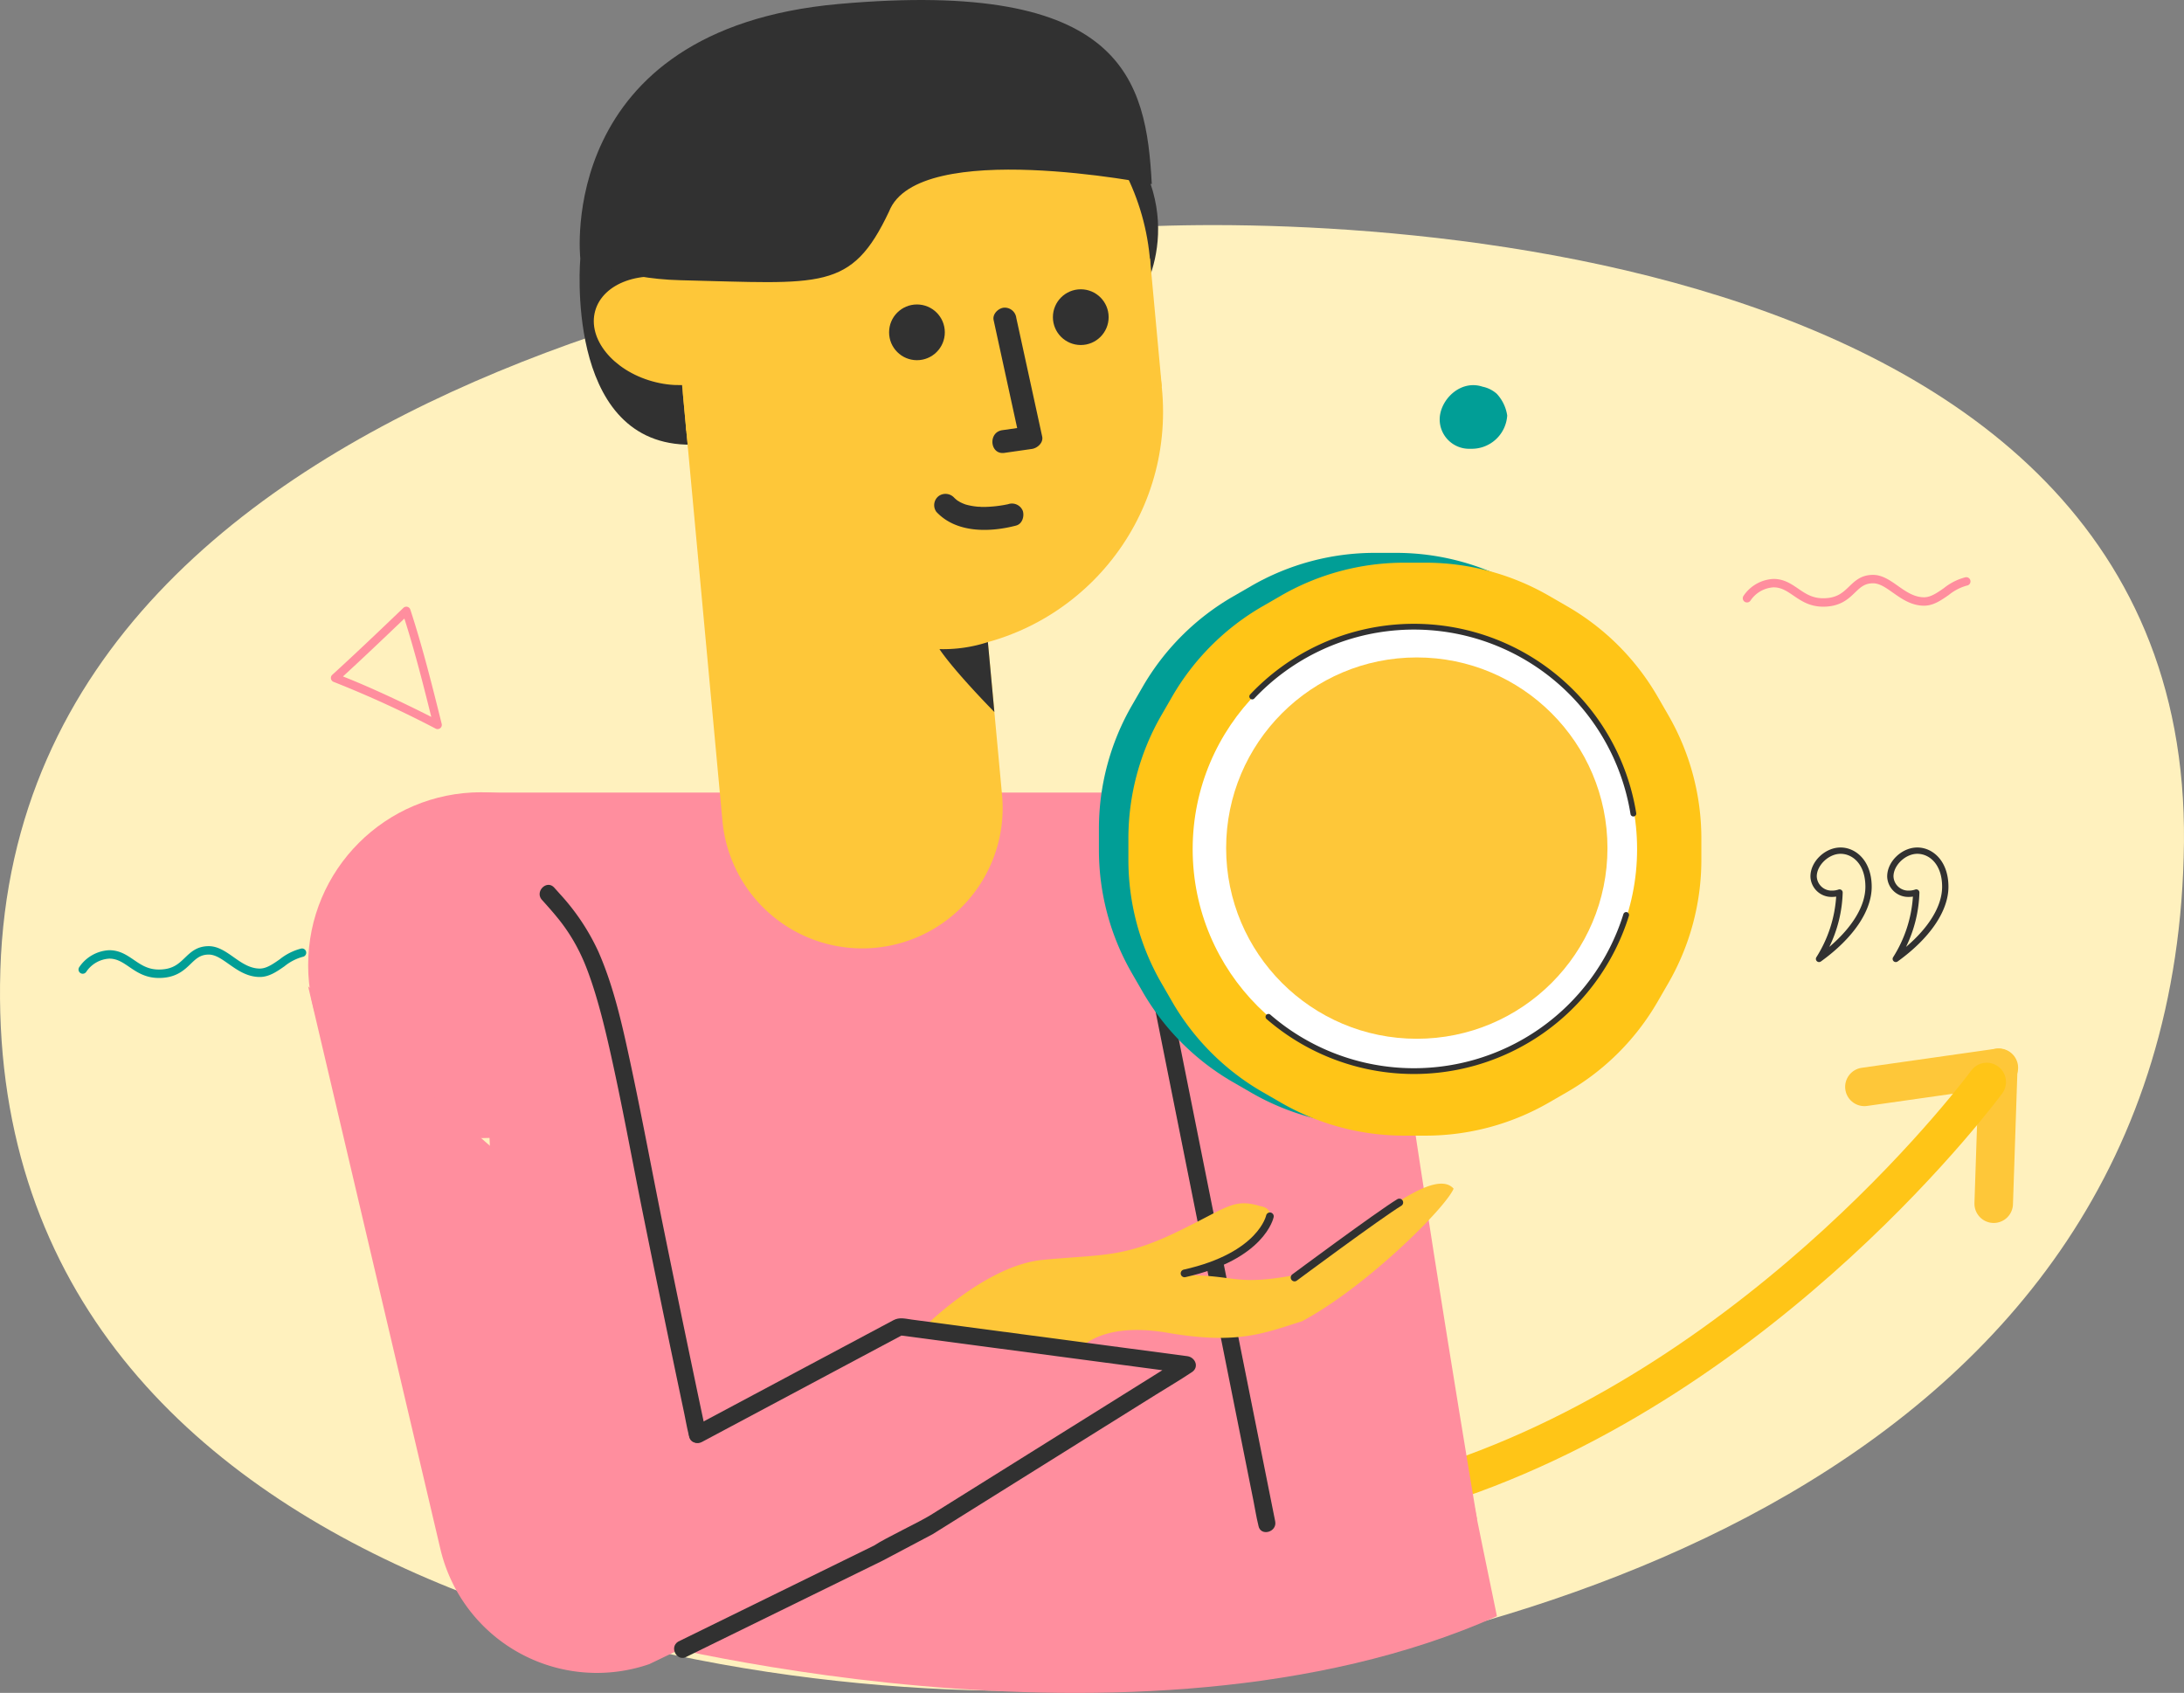 <svg xmlns="http://www.w3.org/2000/svg" width="567" height="439.515" viewBox="0 0 567 439.515">
  <rect x="0" y="0" width="567" height="439.515" fill="#808080" stroke="none"/>
  <g id="Group_3175" data-name="Group 3175" transform="translate(-100 -2779.001)">
    <path id="Path_3562" data-name="Path 3562" d="M3267.074-2744.552c95.07-7.64,273.675-52.7,275.375-219.28s-243.928-163.185-283.024-158.935-278.773,29.747-283.872,192.081S3171.884-2736.9,3267.074-2744.552Z" transform="translate(-2875.458 5961.491)" fill="#fff1be"/>
    <g id="Group_2743" data-name="Group 2743" transform="translate(-403.376 2850.358)">
      <g id="Group_2077" data-name="Group 2077" transform="translate(-49 81.627)">
        <g id="Group_2075" data-name="Group 2075">
          <path id="Path_2774" data-name="Path 2774" d="M1024.634,96.788a.82.82,0,0,1-.7-1.255,33.47,33.47,0,0,0,5.143-15.741,6.406,6.406,0,0,1-1.016.081,5.46,5.46,0,0,1-5.666-5.246l0-.079c0-3.859,3.8-7.506,7.817-7.506s8.086,3.5,8.086,10.2c0,6.289-4.807,13.358-13.188,19.393A.822.822,0,0,1,1024.634,96.788Zm5.312-18.875a.82.82,0,0,1,.82.82v.019a34.345,34.345,0,0,1-3.474,14.1c6-5.1,9.369-10.662,9.369-15.611,0-5.881-3.341-8.559-6.446-8.559-3.06,0-6.177,2.96-6.177,5.867a3.839,3.839,0,0,0,3.984,3.688l.044,0a4.96,4.96,0,0,0,1.615-.276.8.8,0,0,1,.266-.046Z" fill="#313131"/>
        </g>
        <g id="Group_2076" data-name="Group 2076">
          <path id="Path_2775" data-name="Path 2775" d="M1044.552,96.788a.82.82,0,0,1-.695-1.255A33.47,33.47,0,0,0,1049,79.792a6.427,6.427,0,0,1-1.017.081,5.46,5.46,0,0,1-5.665-5.247l0-.078c0-3.859,3.8-7.506,7.818-7.506s8.085,3.5,8.085,10.2c0,6.29-4.807,13.359-13.188,19.393A.818.818,0,0,1,1044.552,96.788Zm5.313-18.875a.82.82,0,0,1,.82.82v.019a34.347,34.347,0,0,1-3.474,14.1c6-5.1,9.369-10.662,9.369-15.612,0-5.881-3.341-8.559-6.445-8.559-3.061,0-6.179,2.96-6.179,5.867a3.839,3.839,0,0,0,3.984,3.688l.044,0a4.96,4.96,0,0,0,1.615-.276A.8.8,0,0,1,1049.865,77.913Z" fill="#313131"/>
        </g>
      </g>
      <g id="Group_2078" data-name="Group 2078" transform="translate(-77.794 -49.088)">
        <path id="Path_2779" data-name="Path 2779" d="M1054.492,135.239c-3.5,0-5.742-1.531-7.723-2.883-1.681-1.147-3.133-2.138-5.156-2.138a7.729,7.729,0,0,0-5.994,3.452,1.093,1.093,0,1,1-1.8-1.246l.016-.024a9.936,9.936,0,0,1,7.773-4.368c2.7,0,4.574,1.281,6.388,2.518,1.886,1.288,3.668,2.5,6.491,2.5,3.579,0,5.12-1.482,6.752-3.052,1.542-1.483,3.136-3.017,6.2-3.017,2.4,0,4.455,1.447,6.44,2.846,2.071,1.46,4.213,2.97,6.818,2.97,1.722,0,3.385-1.158,5.145-2.384a14.614,14.614,0,0,1,5.6-2.811,1.093,1.093,0,1,1,.412,2.147l-.029.005a12.835,12.835,0,0,0-4.734,2.453c-1.96,1.365-3.986,2.776-6.395,2.776-3.3,0-5.837-1.79-8.078-3.369-1.862-1.313-3.47-2.447-5.181-2.447-2.183,0-3.286,1.062-4.684,2.407C1061.063,133.208,1058.952,135.239,1054.492,135.239Z" fill="#ff8e9e"/>
      </g>
      <g id="Group_2079" data-name="Group 2079" transform="translate(-175 60.786)">
        <path id="Path_2780" data-name="Path 2780" d="M793.05,55.8a1.095,1.095,0,0,1-1.569,1.224A275.339,275.339,0,0,0,764.99,44.889a1.1,1.1,0,0,1-.689-.817,1.092,1.092,0,0,1,.336-1.015c6-5.473,11.679-10.882,18.47-17.388a1.092,1.092,0,0,1,1.545.033,1.08,1.08,0,0,1,.25.416C788.1,35.884,790.616,46.006,793.05,55.8ZM767.418,43.479c7.058,2.767,16.065,7.006,22.926,10.5-2.1-8.46-4.306-17.125-6.984-25.529-5.769,5.523-10.77,10.279-15.943,15.025Z" fill="#ff8e9e"/>
      </g>
      <g id="Group_2080" data-name="Group 2080">
        <path id="Path_2781" data-name="Path 2781" d="M888.271,29.035a7.657,7.657,0,0,0-2.425-.4c-4.778,0-8.706,4.592-8.706,8.923a7.636,7.636,0,0,0,7.677,7.6c.1,0,.21,0,.315-.008a9.223,9.223,0,0,0,9.54-8.628,10.543,10.543,0,0,0-2.7-5.631A7.953,7.953,0,0,0,888.271,29.035Z" fill="#019e96"/>
      </g>
      <g id="Group_2078-2" data-name="Group 2078" transform="translate(177.468 -64.642)">
        <path id="Path_2779-2" data-name="Path 2779" d="M367.159,247.186c-3.5,0-5.742-1.531-7.723-2.883-1.681-1.147-3.133-2.138-5.156-2.138a7.732,7.732,0,0,0-5.994,3.452,1.093,1.093,0,0,1-1.8-1.246l.017-.024a9.936,9.936,0,0,1,7.773-4.368c2.7,0,4.574,1.281,6.388,2.518,1.886,1.288,3.668,2.5,6.491,2.5,3.579,0,5.12-1.482,6.752-3.052,1.542-1.483,3.136-3.017,6.2-3.017,2.4,0,4.455,1.447,6.44,2.846,2.071,1.46,4.213,2.97,6.818,2.97,1.722,0,3.385-1.158,5.145-2.384a14.607,14.607,0,0,1,5.6-2.811,1.093,1.093,0,0,1,.412,2.147l-.029.005a12.849,12.849,0,0,0-4.734,2.453c-1.96,1.365-3.986,2.776-6.395,2.776-3.3,0-5.837-1.79-8.078-3.369-1.862-1.313-3.47-2.447-5.181-2.447-2.183,0-3.286,1.062-4.684,2.407C373.73,245.156,371.619,247.186,367.159,247.186Z" fill="#019e96"/>
      </g>
    </g>
    <g id="Group_2731" data-name="Group 2731" transform="matrix(1, -0.017, 0.017, 1, 472.501, 3050.748)">
      <path id="Path_3567" data-name="Path 3567" d="M12.7,32.882,0,0" transform="matrix(-0.914, -0.407, 0.407, -0.914, 144.362, 43.212)" fill="none" stroke="#fec739" stroke-linecap="round" stroke-width="10"/>
      <path id="Path_3834" data-name="Path 3834" d="M12.7,32.883,0,0" transform="translate(111.317 12.319) rotate(-76)" fill="none" stroke="#fec739" stroke-linecap="round" stroke-width="10"/>
      <path id="Path_3835" data-name="Path 3835" d="M587.585,2344.135s-57.6,75.826-143.086,102" transform="translate(-444.499 -2332.54)" fill="none" stroke="#ffc517" stroke-linecap="round" stroke-width="10"/>
    </g>
    <path id="Path_4151" data-name="Path 4151" d="M569.643,2486.726s135.155,37.022,228.983-4.792c-10.92-52.6-12.871-64.774-12.871-64.774l-210.515,44.514Z" transform="translate(-310 716.67)" fill="#ff8e9e"/>
    <g id="Group_2821" data-name="Group 2821" transform="translate(-3285.693 -288.566)">
      <path id="Path_4138" data-name="Path 4138" d="M3509.188,3273.333h184.775s46.107-4.313,53.868,51.953,21.342,136.782,21.342,136.782l-252.224,4.851Z" fill="#ff8e9e"/>
      <path id="Path_4139" data-name="Path 4139" d="M3680.953,3306.453l3.128,15.641,7.514,37.561,9.089,45.441,7.857,39.279,2.589,12.941c.407,2.037.723,4.12,1.227,6.136.022.087.035.177.053.264.567,2.838,4.906,1.637,4.339-1.2l-3.128-15.641-7.514-37.561-9.089-45.441-7.857-39.279-2.589-12.941c-.407-2.037-.723-4.12-1.227-6.135-.022-.087-.035-.177-.053-.265-.568-2.838-4.906-1.637-4.339,1.2Z" fill="#313131"/>
      <path id="Path_4140" data-name="Path 4140" d="M3536.352,3134.661s-4.228,47.232,27.324,48.335,116.409-35.563,116.409-35.563,14.857-19.29-1.142-43.014" fill="#313131"/>
      <path id="Rectangle_1442" data-name="Rectangle 1442" d="M36.452,0h0A36.452,36.452,0,0,1,72.9,36.452V147.009a20.258,20.258,0,0,1-20.258,20.258H20.258A20.258,20.258,0,0,1,0,147.009V36.452A36.452,36.452,0,0,1,36.452,0Z" transform="translate(3649.203 3310.274) rotate(174.71)" fill="#fec739"/>
      <circle id="Ellipse_599" data-name="Ellipse 599" cx="61.98" cy="61.98" r="61.98" transform="translate(3560.52 3078.395)" fill="#fec739"/>
      <circle id="Ellipse_600" data-name="Ellipse 600" cx="61.98" cy="61.98" r="61.98" transform="translate(3563.681 3112.533)" fill="#fec739"/>
      <rect id="Rectangle_1443" data-name="Rectangle 1443" width="123.961" height="33.393" transform="matrix(0.996, -0.092, 0.092, 0.996, 3560.783, 3146.091)" fill="#fec739"/>
      <circle id="Ellipse_601" data-name="Ellipse 601" cx="7.234" cy="7.234" r="7.234" transform="translate(3659.044 3142.673)" fill="#313131"/>
      <circle id="Ellipse_602" data-name="Ellipse 602" cx="7.234" cy="7.234" r="7.234" transform="translate(3616.514 3146.612)" fill="#313131"/>
      <path id="Path_4141" data-name="Path 4141" d="M3649.542,3150.12l5.884,26.968.832,3.814c.353,1.618-1.25,3.015-2.674,3.219l-7.134,1.022c-3.773.54-4.308-5.354-.545-5.893l7.133-1.022-2.673,3.219-5.883-26.967-.832-3.814c-.342-1.564,1.22-3.085,2.673-3.219a3.031,3.031,0,0,1,3.219,2.673Z" fill="#313131"/>
      <path id="Path_4142" data-name="Path 4142" d="M3649.5,3204.012c-6.858,1.795-15.561,1.994-20.725-3.577a2.965,2.965,0,0,1,.683-4.129,3.052,3.052,0,0,1,4.129.684c-.6-.645.015-.017.154.1q.28.246.581.466c.489.358.149-.035-.022.009.093-.024.547.313.648.365a11.105,11.105,0,0,0,1.2.528c.785.294-.341-.071.164.066.183.049.365.1.549.149a17.7,17.7,0,0,0,2.818.455,3.681,3.681,0,0,1,.754.051c-.327-.109-.562-.017-.045-.007.456.009.913,0,1.369-.009a32.443,32.443,0,0,0,4.454-.462c.466-.081.928-.176,1.391-.272.533-.11-.931.222-.343.079l.15-.038a3.033,3.033,0,0,1,3.815,1.722c.455,1.391-.121,3.4-1.722,3.815Z" fill="#313131"/>
      <ellipse id="Ellipse_603" data-name="Ellipse 603" cx="13.628" cy="19.222" rx="13.628" ry="19.222" transform="translate(3536.549 3161.408) rotate(-74.417)" fill="#fec739"/>
      <path id="Path_4143" data-name="Path 4143" d="M3684.712,3115.364s-60.673-12.092-68.2,7.091c-9.821,20.8-17.418,18.72-54.127,17.863-16.116-.376-26.034-5.657-26.034-5.657s-6.716-59.486,67.159-66.068S3683.284,3088.234,3684.712,3115.364Z" fill="#313131"/>
      <circle id="Ellipse_604" data-name="Ellipse 604" cx="44.897" cy="44.897" r="44.897" transform="translate(3465.693 3273.257)" fill="#ff8e9e"/>
      <path id="Path_4144" data-name="Path 4144" d="M3651.117,3470.675" fill="none" stroke="#313131" stroke-miterlimit="10" stroke-width="0.75"/>
      <path id="Path_4145" data-name="Path 4145" d="M3626.681,3464.809l62.579-30.07-135,64.869a41.741,41.741,0,0,1-54.241-29.909l-34.326-146.026" fill="#ff8e9e"/>
      <path id="Path_4146" data-name="Path 4146" d="M3526.4,3301.2c1.006,1.114,2.006,2.233,2.978,3.377q.675.8,1.33,1.606c.206.256.409.514.612.773-.341-.436.266.353.389.519a46.919,46.919,0,0,1,4.469,7.321c.351.714.683,1.438,1,2.166.037.084.243.561.163.374s.158.381.2.485q.259.635.506,1.275c.7,1.826,1.335,3.679,1.919,5.547,1.56,4.989,2.81,10.075,3.965,15.171,3.238,14.274,5.82,28.7,8.721,43.045q3.891,19.239,7.909,38.45,1.338,6.408,2.688,12.812c.429,2.037.776,4.115,1.3,6.131.023.089.038.181.058.271.6,2.831,4.941,1.633,4.339-1.2q-1.682-7.9-3.33-15.805-3.87-18.489-7.637-37c-2.974-14.636-5.672-29.336-8.827-43.934-2.052-9.5-4.224-19.154-8.166-28.077a57.5,57.5,0,0,0-9.9-14.809q-.749-.847-1.507-1.684c-1.946-2.153-5.12,1.037-3.182,3.182Z" fill="#313131"/>
      <path id="Path_4147" data-name="Path 4147" d="M3625.062,3412.648s16.277-16.555,31.333-17.99,20.644-.479,34.266-6.975,15.047-9.132,22.216-6.98c7.149,1.113-1.009,12.678-19.21,17.56a.191.191,0,0,0,.06.376c13.493,0,12.513,3.038,30.015-.376,12.36-8.766,33.574-28.638,39.33-22.094-2.076,4.981-22.61,25.473-39.33,34.413-9.815,3.093-16.709,6.09-34.531,3.072-18.673-3.336-23.855,4.857-23.855,4.857Z" fill="#fec739"/>
      <path id="Path_4148" data-name="Path 4148" d="M3614.77,3472.78l13.025-6.888,17.858-11.162,21.515-13.446,18.7-11.687c3.016-1.885,6.107-3.686,9.062-5.664.044-.029.089-.055.133-.083,2.05-1.281.978-3.912-1.135-4.193l-21.1-2.8-37.552-4.988-12.847-1.706c-1.744-.231-3.205-.69-4.813.168l-25.833,13.777-25.682,13.7-.453.242c-2.557,1.363-.286,5.249,2.271,3.886l17.781-9.484,28.212-15.046,6.5-3.466-1.135.307,25.378,3.371,40.1,5.326,9.176,1.218-1.136-4.192-7.389,4.617-17.857,11.162-21.515,13.446-18.7,11.687c-3.015,1.885-11.742,5.957-14.7,7.935-.043.029-50.833,24.919-50.878,24.948-2.45,1.531-.194,5.426,2.271,3.885Z" fill="#313131"/>
      <path id="Path_4150" data-name="Path 4150" d="M3642.165,3234.267a37.406,37.406,0,0,1-12.578,1.824c4.134,6.091,14.258,16.326,14.258,16.326Z" fill="#313131"/>
      <path id="Path_4152" data-name="Path 4152" d="M3715.377,3383.347s-2.073,10.324-22.159,14.817" fill="none" stroke="#313131" stroke-linecap="round" stroke-width="2"/>
    </g>
    <g id="Group_2733" data-name="Group 2733" transform="translate(-12.677 54.686)">
      <g id="Group_2310" data-name="Group 2310" transform="translate(397.969 2867.848)">
        <path id="Path_3289" data-name="Path 3289" d="M2252.9,2022.023h-5.52a64.075,64.075,0,0,0-32.037,8.584l-4.781,2.76a64.081,64.081,0,0,0-23.453,23.453l-2.759,4.78a64.07,64.07,0,0,0-8.585,32.038v5.52a64.068,64.068,0,0,0,8.585,32.038l2.759,4.78a64.08,64.08,0,0,0,23.453,23.453l4.781,2.76a64.078,64.078,0,0,0,32.037,8.584h5.52a64.078,64.078,0,0,0,32.037-8.584l4.781-2.76a64.067,64.067,0,0,0,23.452-23.453l2.761-4.78a64.078,64.078,0,0,0,8.584-32.038v-5.52a64.079,64.079,0,0,0-8.584-32.038l-2.761-4.78a64.068,64.068,0,0,0-23.452-23.453l-4.781-2.76A64.075,64.075,0,0,0,2252.9,2022.023Z" transform="translate(-2175.76 -2022.023)" fill="#019e96"/>
        <path id="Path_3288" data-name="Path 3288" d="M2266.09,2026.421h-5.52a64.07,64.07,0,0,0-32.037,8.585l-4.781,2.759a64.087,64.087,0,0,0-23.453,23.453l-2.76,4.781a64.076,64.076,0,0,0-8.584,32.038v5.52a64.082,64.082,0,0,0,8.584,32.038l2.76,4.78a64.08,64.08,0,0,0,23.453,23.453l4.781,2.76a64.075,64.075,0,0,0,32.037,8.585h5.52a64.08,64.08,0,0,0,32.038-8.585l4.78-2.76a64.083,64.083,0,0,0,23.453-23.453l2.76-4.78a64.077,64.077,0,0,0,8.584-32.038v-5.52a64.071,64.071,0,0,0-8.584-32.038l-2.76-4.781a64.09,64.09,0,0,0-23.453-23.453l-4.78-2.759A64.075,64.075,0,0,0,2266.09,2026.421Z" transform="translate(-2181.298 -2023.869)" fill="#ffc517"/>
        <ellipse id="Ellipse_320" data-name="Ellipse 320" cx="57.689" cy="57.689" rx="57.689" ry="57.689" transform="translate(24.344 19.239)" fill="#fff"/>
        <path id="Path_3291" data-name="Path 3291" d="M2244.344,2073.174a57.7,57.7,0,0,1,98.951,30.4" transform="translate(-2204.542 -2035.883)" fill="none" stroke="#313131" stroke-linecap="round" stroke-miterlimit="10" stroke-width="1.5"/>
        <path id="Path_3290" data-name="Path 3290" d="M2344.473,2184.016a57.7,57.7,0,0,1-92.87,26.449" transform="translate(-2207.588 -2090.006)" fill="none" stroke="#313131" stroke-linecap="round" stroke-miterlimit="10" stroke-width="1.5"/>
      </g>
      <circle id="Ellipse_486" data-name="Ellipse 486" cx="49.5" cy="49.5" r="49.5" transform="translate(431 2895)" fill="#fec739"/>
    </g>
    <path id="Path_4154" data-name="Path 4154" d="M746.084,2394s21.8-16.19,27.2-19.48" transform="translate(-310 716.67)" fill="none" stroke="#313131" stroke-linecap="round" stroke-width="2"/>
  </g>
</svg>
